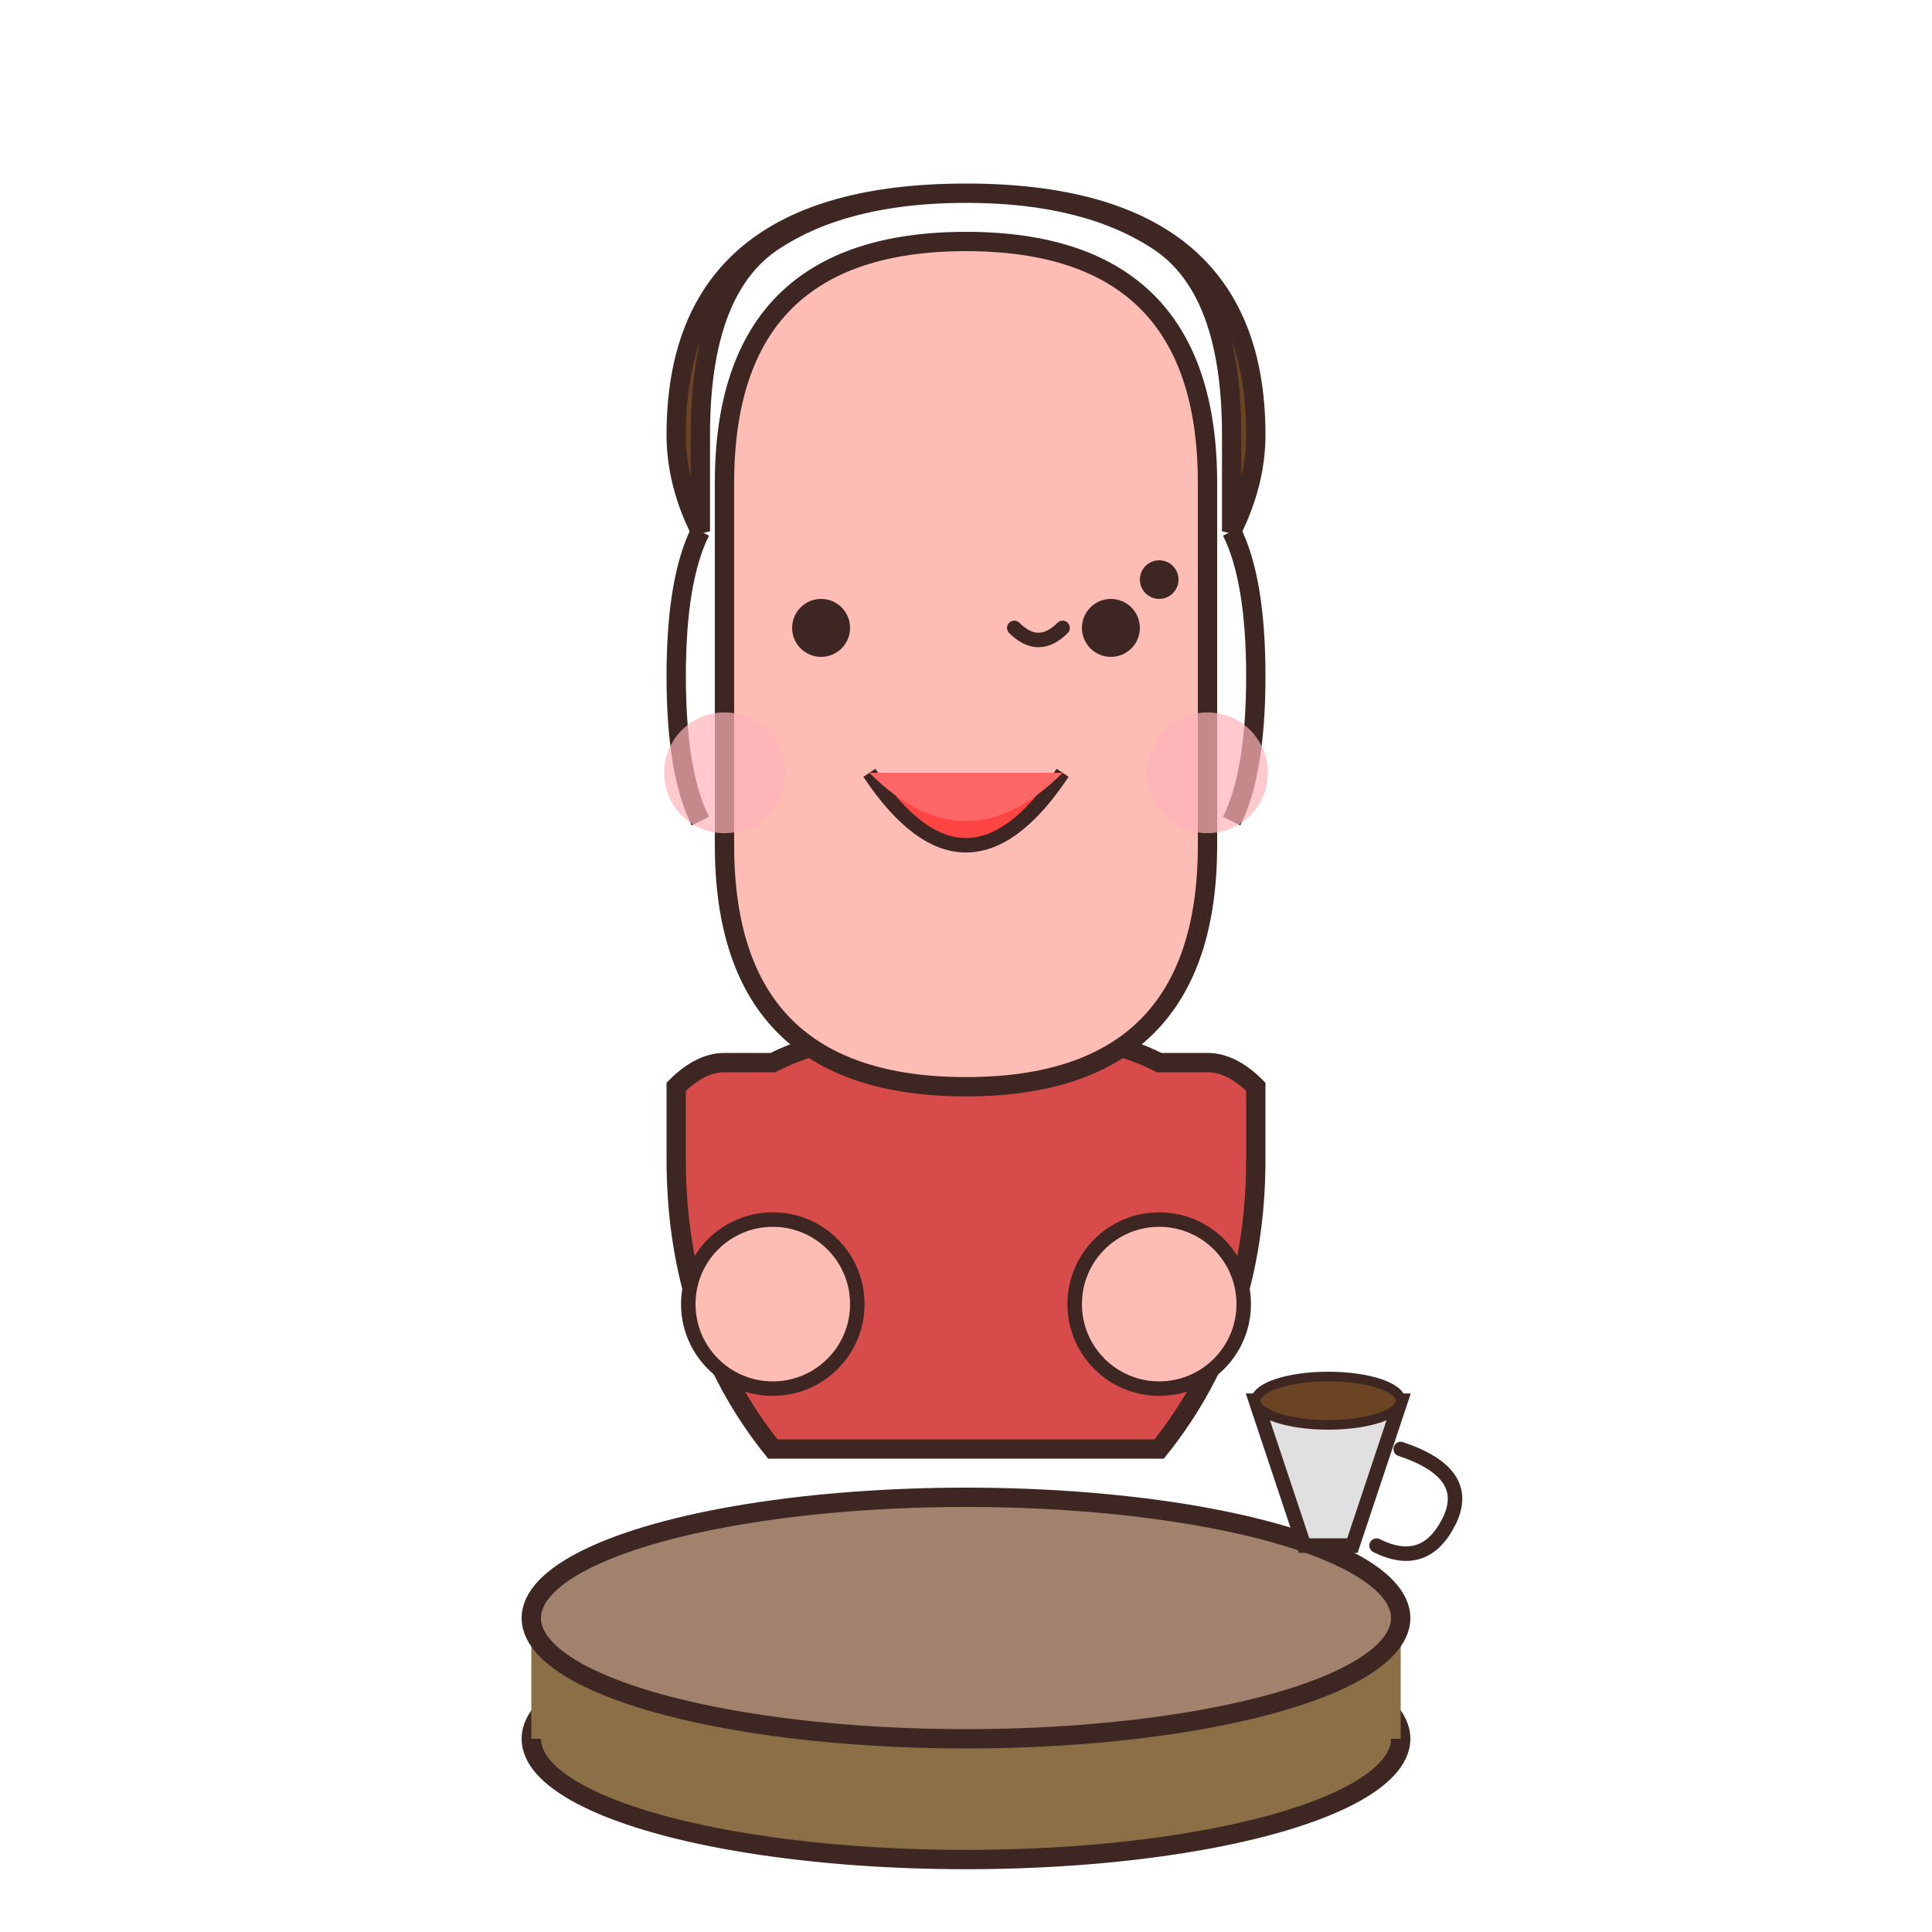 <svg xmlns="http://www.w3.org/2000/svg" viewBox="0 0 800 800" width="100" height="100">
  <!-- テーブル -->
  <ellipse cx="400" cy="720" rx="180" ry="50" fill="#8B6F47" stroke="#3E2723" stroke-width="8"/>
  <rect x="220" y="670" width="360" height="50" fill="#8B6F47"/>
  <ellipse cx="400" cy="670" rx="180" ry="50" fill="#A0826D" stroke="#3E2723" stroke-width="8"/>
  
  <!-- カップ -->
  <path d="M520 580 L540 640 L560 640 L580 580 Z" fill="#E0E0E0" stroke="#3E2723" stroke-width="6"/>
  <ellipse cx="550" cy="580" rx="30" ry="10" fill="#6B4423" stroke="#3E2723" stroke-width="4"/>
  <path d="M580 600 Q610 610 600 630 Q590 650 570 640" fill="none" stroke="#3E2723" stroke-width="6" stroke-linecap="round"/>
  
  <!-- 体 -->
  <path d="M280 480 Q280 550 320 600 L480 600 Q520 550 520 480 L520 450 Q510 440 500 440 L480 440 Q460 430 440 430 L360 430 Q340 430 320 440 L300 440 Q290 440 280 450 Z" fill="#D84B4B" stroke="#3E2723" stroke-width="8"/>
  
  <!-- 腕 -->
  <circle cx="320" cy="540" r="35" fill="#FDBCB4" stroke="#3E2723" stroke-width="6"/>
  <circle cx="480" cy="540" r="35" fill="#FDBCB4" stroke="#3E2723" stroke-width="6"/>
  
  <!-- 顔 -->
  <path d="M300 200 Q300 100 400 100 Q500 100 500 200 L500 350 Q500 450 400 450 Q300 450 300 350 Z" fill="#FDBCB4" stroke="#3E2723" stroke-width="8"/>
  
  <!-- 髪 -->
  <path d="M280 180 Q280 80 400 80 Q520 80 520 180 Q520 200 510 220 L510 180 Q510 120 480 100 Q450 80 400 80 Q350 80 320 100 Q290 120 290 180 L290 220 Q280 200 280 180 Z" fill="#6B4423" stroke="#3E2723" stroke-width="8"/>
  <path d="M290 220 Q280 240 280 280 Q280 320 290 340" fill="none" stroke="#3E2723" stroke-width="8"/>
  <path d="M510 220 Q520 240 520 280 Q520 320 510 340" fill="none" stroke="#3E2723" stroke-width="8"/>
  
  <!-- 顔のパーツ -->
  <circle cx="340" cy="260" r="12" fill="#3E2723"/>
  <circle cx="460" cy="260" r="12" fill="#3E2723"/>
  <circle cx="480" cy="240" r="8" fill="#3E2723"/>
  <path d="M420 260 Q430 270 440 260" fill="none" stroke="#3E2723" stroke-width="6" stroke-linecap="round"/>
  
  <!-- ほっぺ -->
  <circle cx="300" cy="320" r="25" fill="#FFB3BA" opacity="0.7"/>
  <circle cx="500" cy="320" r="25" fill="#FFB3BA" opacity="0.7"/>
  
  <!-- 口 -->
  <path d="M360 320 Q400 380 440 320" fill="#FF4444" stroke="#3E2723" stroke-width="6"/>
  <path d="M360 320 Q400 360 440 320" fill="#FF6666"/>
</svg>